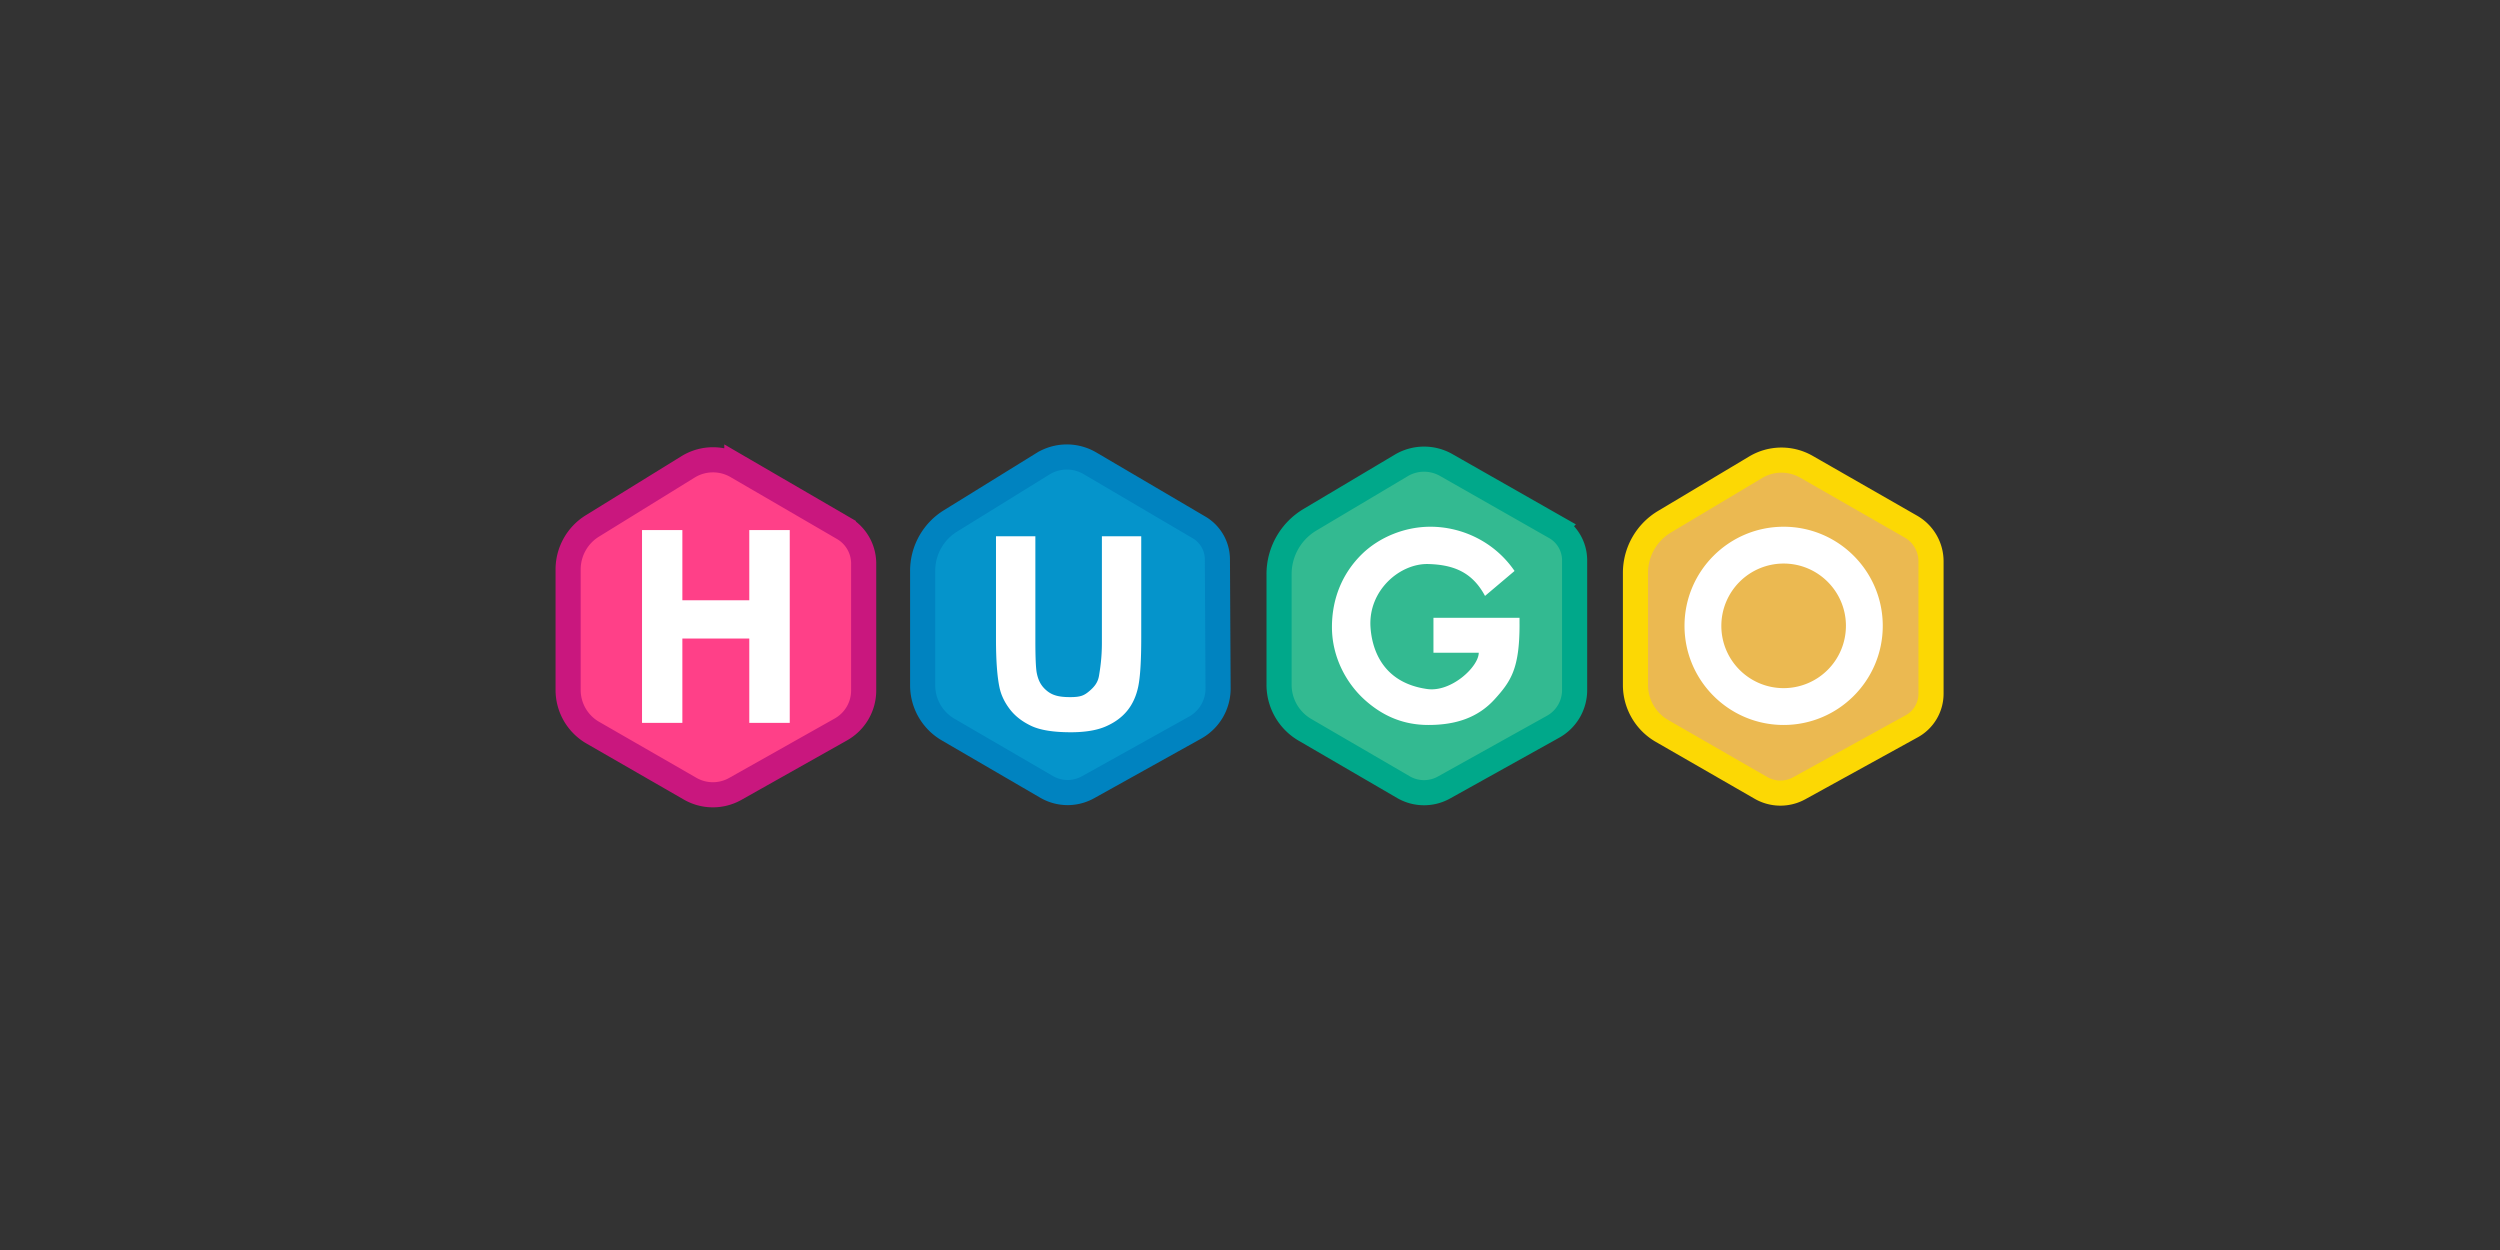 <?xml version="1.0" encoding="UTF-8" standalone="no"?>
<svg
   fill-rule="evenodd"
   stroke-width="27"
   aria-label="Logo"
   viewBox="0 0 1800 900"
   version="1.1"
   id="svg896"
   sodipodi:docname="hugo-logo-wide.svg"
   width="1800"
   height="900"
   inkscape:version="1.1.1 (3bf5ae0d25, 2021-09-20)"
   xmlns:inkscape="http://www.inkscape.org/namespaces/inkscape"
   xmlns:sodipodi="http://sodipodi.sourceforge.net/DTD/sodipodi-0.dtd"
   xmlns="http://www.w3.org/2000/svg"
   xmlns:svg="http://www.w3.org/2000/svg">
  <rect x="0" y="0" width="1800" height="900" fill="#333333" stroke="none"/>
  <defs
     id="defs900" />
  <sodipodi:namedview
     id="namedview898"
     pagecolor="#282828"
     bordercolor="#ffffff"
     borderopacity="1"
     inkscape:pageshadow="0"
     inkscape:pageopacity="1"
     inkscape:pagecheckerboard="true"
     showgrid="false"
     inkscape:zoom="0.12763917"
     inkscape:cx="-626.76686"
     inkscape:cy="82.26315"
     inkscape:window-width="1868"
     inkscape:window-height="1025"
     inkscape:window-x="52"
     inkscape:window-y="27"
     inkscape:window-maximized="1"
     inkscape:current-layer="svg896" />
  <g
     id="g987"
     transform="matrix(0.67,0,0,0.67,399.336,319.518)">
    <path
       fill="#ebb951"
       stroke="#fcd804"
       d="m 1345.211,24.704 112.262,64.305 a 43,43 0 0 1 21.627,37.312 v 142.237 a 40,40 0 0 1 -20.702,35.037 l -120.886,66.584 a 42,42 0 0 1 -41.216,-0.389 l -106.242,-61.155 a 57,57 0 0 1 -28.564,-49.4 V 138.71 a 64,64 0 0 1 31.172,-54.939 l 98.01,-58.564 a 54,54 0 0 1 54.54,-0.503 z"
       id="path886" />
    <path
       fill="#33ba91"
       stroke="#00a88a"
       d="m 958.07,22.82 117.31,66.78 a 41,41 0 0 1 20.72,35.64 v 139.5 A 45,45 0 0 1 1073,304.06 L 955.68,369.4 a 44,44 0 0 1 -43.54,-0.41 l -105.82,-61.6 a 56,56 0 0 1 -27.83,-48.4 V 140.07 a 68,68 0 0 1 33.23,-58.44 l 98.06,-58.35 a 48,48 0 0 1 48.3,-0.46 z"
       id="path888" />
    <path
       fill="#0594cb"
       stroke="#0083c0"
       d="m 575.26,20.97 117.23,68.9 a 40,40 0 0 1 19.73,34.27 l 0.73,138.67 a 48,48 0 0 1 -24.64,42.2 L 573.18,369.12 A 45,45 0 0 1 528.65,368.7 L 422.82,307.1 A 55,55 0 0 1 395.49,259.57 V 136.52 a 63,63 0 0 1 29.87,-53.59 l 99.3,-61.4 a 49,49 0 0 1 50.6,-0.56 z"
       id="path890" />
    <path
       fill="#ff4088"
       stroke="#c9177e"
       d="m 195.81,24.13 114.41,66.54 a 44,44 0 0 1 21.88,38.04 v 136.43 a 48,48 0 0 1 -24.45,41.82 L 194.1,370.9 a 49,49 0 0 1 -48.48,-0.23 L 41.05,310.48 A 53,53 0 0 1 14.49,264.55 V 135.08 a 55,55 0 0 1 26.1,-46.8 l 102.8,-63.46 a 51,51 0 0 1 52.42,-0.69 z"
       id="path892" />
    <path
       fill="#ffffff"
       d="m 1320.72,89.15 c 58.79,0 106.52,47.73 106.52,106.51 0,58.8 -47.73,106.52 -106.52,106.52 -58.78,0 -106.52,-47.73 -106.52,-106.52 0,-58.78 47.74,-106.51 106.52,-106.51 z m 0,39.57 c 36.95,0 66.94,30 66.94,66.94 a 66.97,66.97 0 0 1 -66.94,66.94 c -36.95,0 -66.94,-29.99 -66.94,-66.94 a 66.97,66.97 0 0 1 66.93,-66.94 z m -283.8,65.31 c 0,47.18 -8.94,60.93 -26.81,80.58 -17.87,19.65 -41.57,27.57 -71.1,27.57 -27,0 -48.75,-9.58 -67.61,-26.23 -20.88,-18.45 -36.08,-47.04 -36.08,-78.95 0,-31.37 11.72,-58.48 32.49,-78.67 18.22,-17.67 45.34,-29.18 73.3,-29.18 33.77,0 68.83,15.98 90.44,47.53 L 999.82,163.5 C 986.37,138.47 966.88,130.04 939,129.24 c -30.83,-0.88 -64.77,28.53 -62.25,67.75 1.4,21.94 11.65,59.65 60.96,66.57 25.9,3.63 55.36,-24.02 55.36,-39.04 H 944.4 v -37.5 h 92.5 V 194 Z M 474.32,99.38 h 42.29 v 112.17 c 0,17.8 0.49,29.33 1.47,34.61 1.69,8.48 4.81,14.37 11.17,19.5 6.37,5.13 13.8,6.59 24.84,6.59 11.2,0 14.96,-1.74 20.66,-6.6 5.69,-4.85 9.12,-9.46 10.28,-16.53 1.15,-7.07 3.07,-18.8 3.07,-35.18 V 99.38 h 42.28 v 108.78 c 0,24.86 -1.07,42.43 -3.21,52.69 -2.14,10.27 -6.08,18.93 -11.82,26 -5.74,7.06 -13.42,12.69 -23.03,16.88 -9.62,4.19 -22.16,6.28 -37.65,6.28 -18.7,0 -32.87,-2.28 -42.52,-6.85 -9.66,-4.57 -17.3,-10.5 -22.9,-17.8 -5.61,-7.3 -9.3,-14.95 -11.08,-22.96 -2.58,-11.86 -3.88,-29.38 -3.88,-52.55 V 99.38 Z M 93.91,299.92 V 92.7 h 43.35 v 75.48 h 71.92 V 92.7 h 43.48 v 207.22 h -43.48 v -90.61 h -71.92 v 90.61 z"
       id="path894" />
  </g>
</svg>
